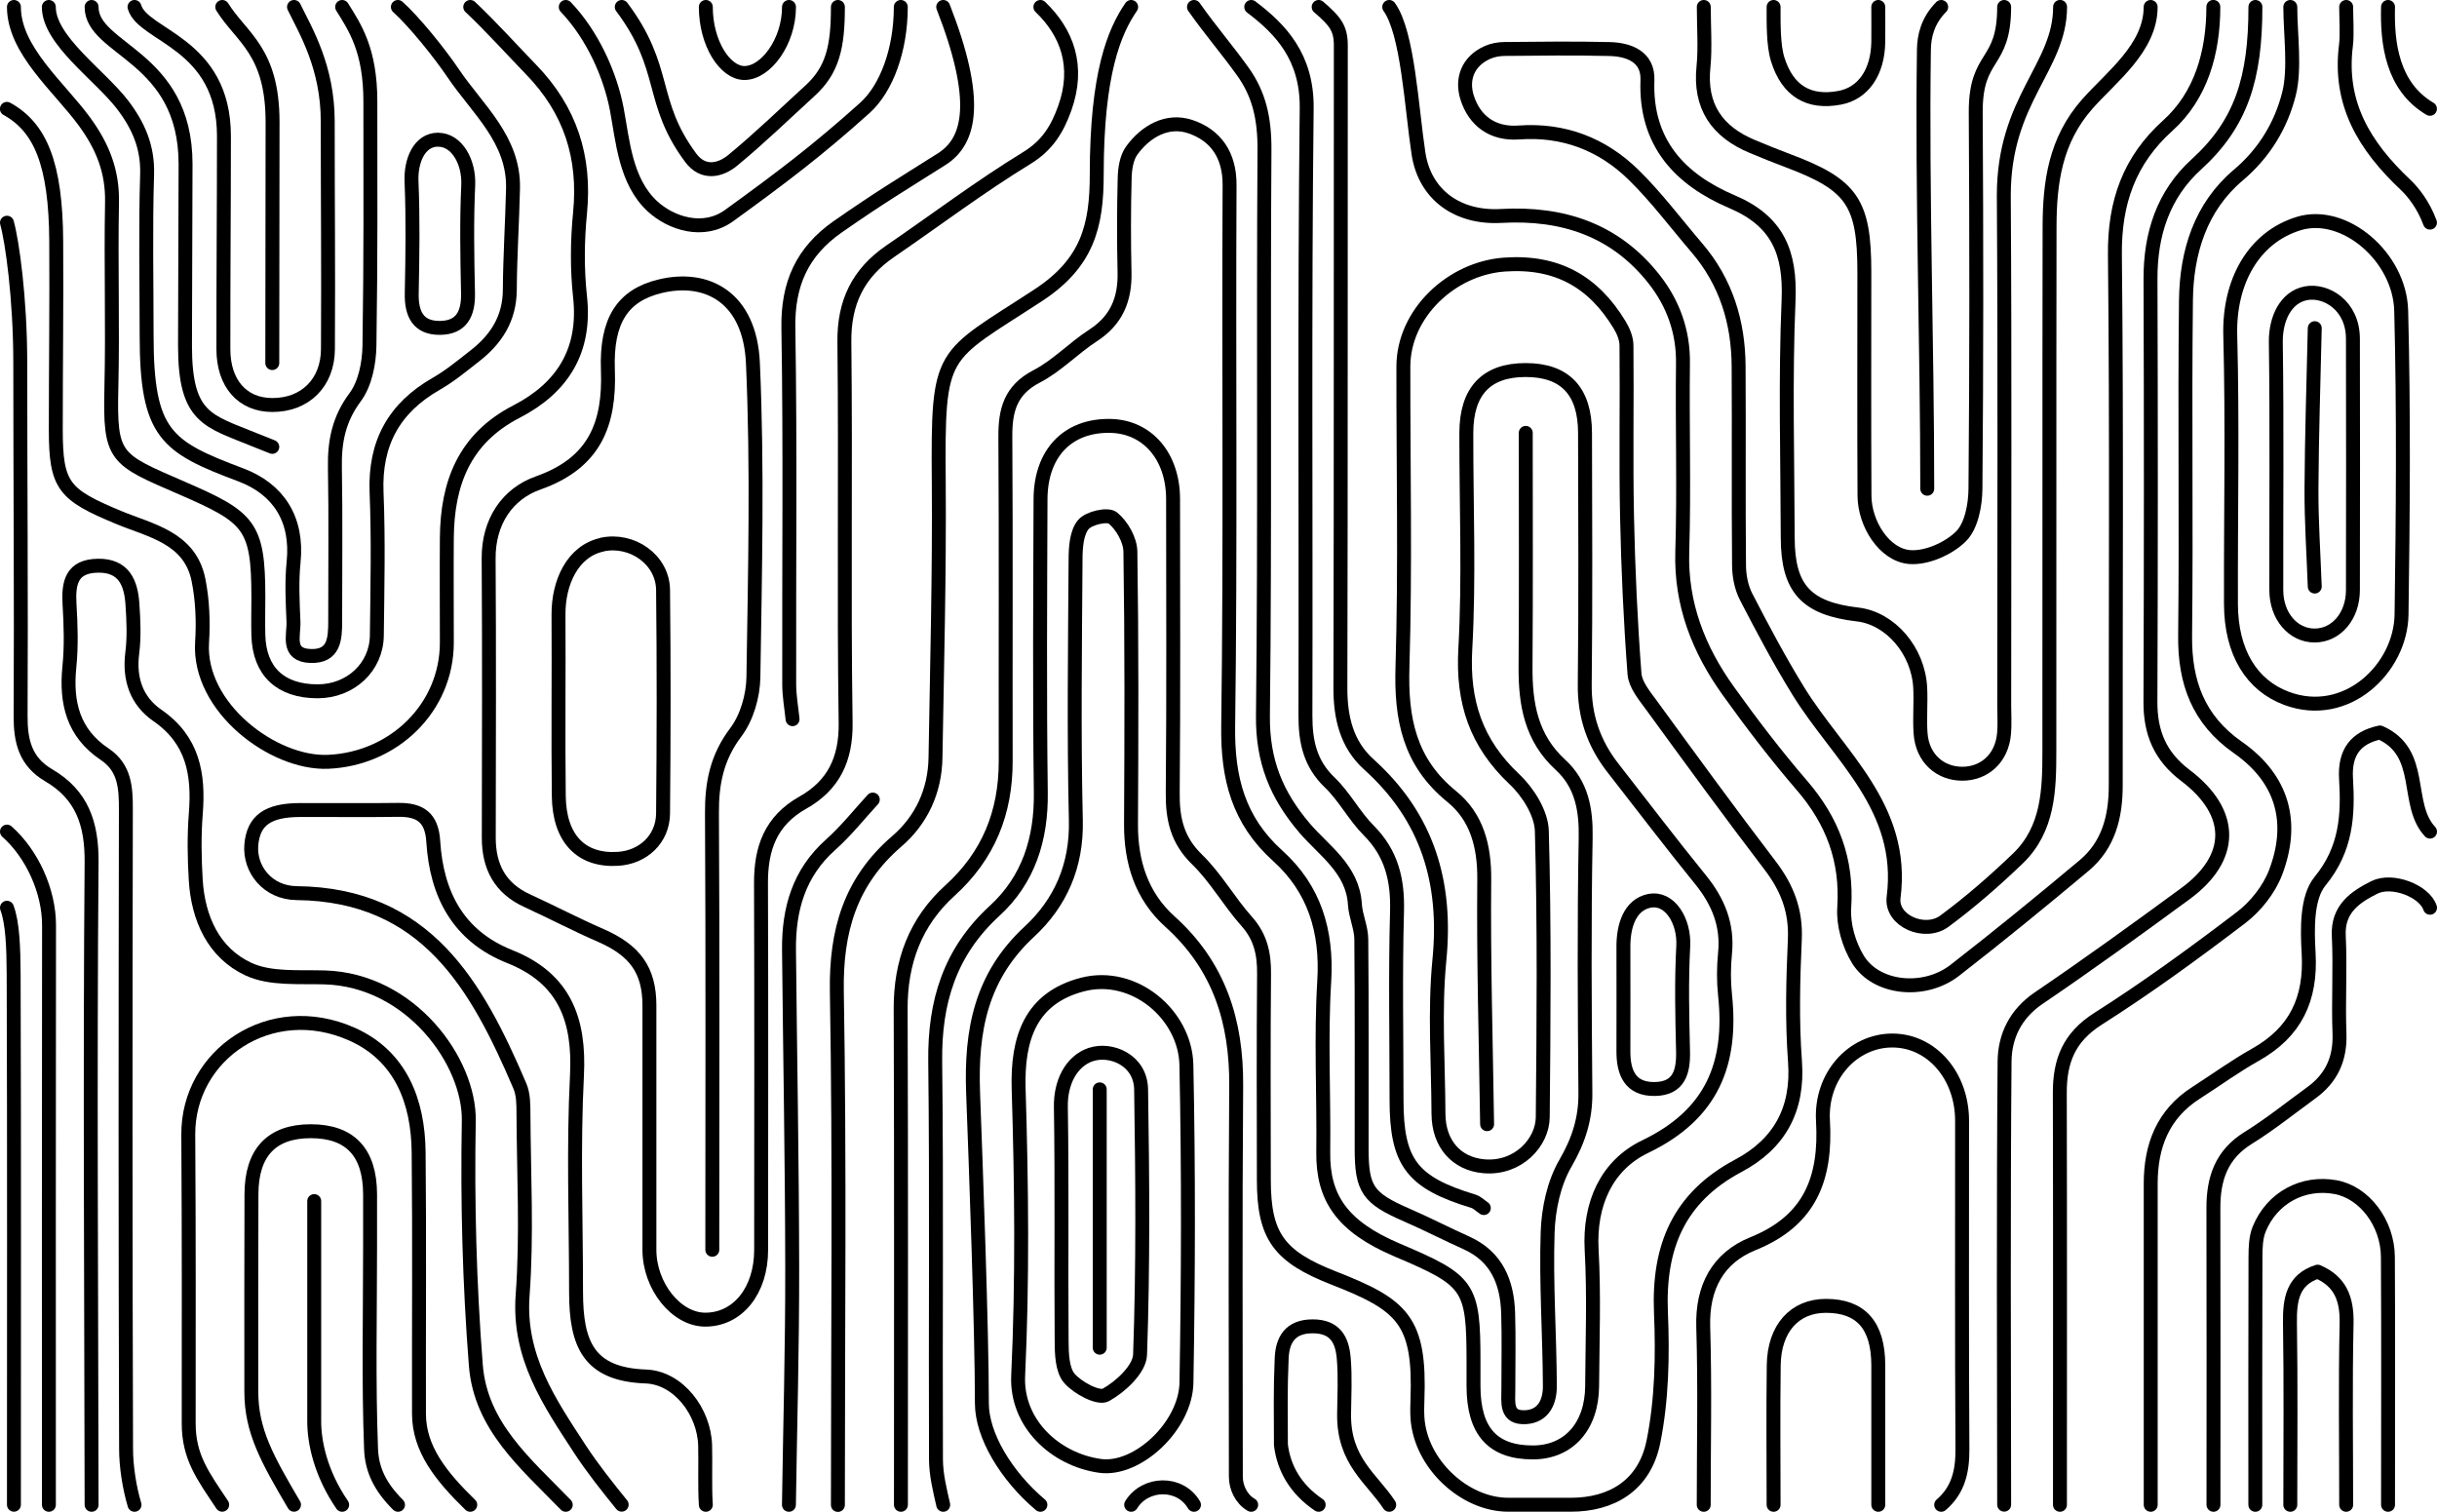 <?xml version="1.0" encoding="UTF-8"?><svg id="Layer_2" xmlns="http://www.w3.org/2000/svg" viewBox="0 0 349.86 217.02"><defs><style>.cls-1{fill:none;stroke:#000;stroke-linecap:round;stroke-linejoin:round;stroke-width:2px;}</style></defs><g id="Layer_1-2"><g><path class="cls-1" d="M189.31,1c2.35,2.02,3.18,3.04,3.18,5.51-.03,30.74,.02,61.48-.06,92.22-.01,4.28,.89,8.12,4.08,11,8.44,7.6,11.23,16.94,10.13,28.11-.71,7.28-.16,14.69-.13,22.04,.02,4.36,2.61,7.19,6.5,7.54,4.91,.44,8.44-3.41,8.47-7.04,.13-13.7,.25-27.41-.13-41.09-.07-2.54-1.97-5.58-3.93-7.42-5.51-5.18-7.48-11.11-7.06-18.66,.58-10.33,.13-20.71,.15-31.07,.01-6.01,2.88-9.02,8.52-9.02s8.51,3.01,8.52,9.02c.02,12.03,.1,24.06-.04,36.09-.06,4.58,1.3,8.5,4.06,12.03,4.18,5.35,8.28,10.75,12.56,16.02,2.53,3.12,3.92,6.47,3.52,10.55-.2,1.99-.21,4.03,0,6.01,1.04,9.84-1.83,17.13-11.46,21.76-5.53,2.66-8.06,8.2-7.69,14.84,.36,6.5,.11,13.03,.07,19.54-.04,5.81-3.4,9.52-8.51,9.52-5.78,0-8.51-3.05-8.52-9.52,0-1.17,0-2.34,0-3.51,0-10.91-.6-11.62-11.02-16.05-7.84-3.34-10.63-7.46-10.55-14.02,.1-8.19-.36-16.4,.14-24.55,.44-7.19-1.42-13.26-6.68-18-5.64-5.08-7.21-11.15-7.11-18.6,.35-25.89,.07-51.79,.2-77.69,.02-4.35-2.03-7.17-5.63-8.38-3.27-1.1-6.37,.62-8.41,3.42-.75,1.03-.99,2.62-1.02,3.96-.12,4.51-.12,9.02-.02,13.53,.09,3.86-1.14,6.88-4.51,9.06-2.8,1.81-5.17,4.36-8.1,5.88-3.75,1.94-4.52,4.82-4.5,8.62,.1,15.54,.02,31.08,.05,46.61,.01,7.37-2.46,13.56-8,18.58-4.98,4.51-7.11,10.26-7.08,17.01,.09,23.89,.04,47.27,.04,71.17"/><path class="cls-1" d="M308.75,1c0,5.88-5.64,10.02-9.11,13.95-4.58,5.2-5.39,11.24-5.4,17.62-.05,25.06,0,50.12-.03,75.18,0,5.59-.12,11.27-4.53,15.5-3.33,3.19-6.83,6.25-10.54,8.99-2.81,2.07-7.72-.04-7.29-3.42,1.66-12.95-7.94-20.31-13.68-29.62-2.71-4.39-5.13-8.96-7.5-13.54-.68-1.32-1-2.98-1.01-4.48-.09-9.52,0-19.05-.06-28.57-.03-6.35-1.8-12.14-6-17.04-3.01-3.51-5.79-7.25-9.08-10.47-4.5-4.41-10.05-6.55-16.49-6.08-3.75,.27-6.36-1.69-7.41-5.03-.82-2.61,.07-5.19,2.92-6.46,.76-.34,1.66-.5,2.49-.5,5.01-.05,10.03-.11,15.04,.01,2.86,.07,5.56,1.15,5.44,4.47-.34,8.99,4.68,14.27,12.15,17.45,6.59,2.8,8.39,7.34,8.11,14.14-.48,11.34-.15,22.72-.12,34.08,.01,7.31,2.65,10.18,10.02,11.03,4.71,.54,8.73,5.19,9,10.53,.11,2.17-.1,4.35,.05,6.51,.25,3.67,2.87,5.82,5.99,5.82s5.7-2.15,6-5.82c.11-1.33,.02-2.67,.02-4.01,0-24.39,.1-48.79-.06-73.18,0-13.83,8.08-18.37,8.08-27.07"/><path class="cls-1" d="M149.36,1c3.82,3.67,5.65,8.51,3.5,14.53-1.05,2.93-2.45,5.32-5.43,7.14-6.75,4.13-13.09,8.92-19.63,13.4-4.6,3.15-6.65,7.34-6.58,13.04,.2,18.21-.09,36.42,.18,54.63,.08,5.29-1.77,9.02-6.14,11.48-4.64,2.61-6.03,6.59-6.01,11.57,.06,17.54,.03,35.09,.02,52.63,0,5.85-3.35,10.02-8.02,10.02-4.15,0-8.01-4.79-8.02-10.02-.01-11.7,0-23.39,0-35.09,0-5.08-2.1-7.92-7-10.05-3.56-1.55-7.01-3.36-10.54-4.98-3.9-1.78-5.52-4.87-5.52-9.03,.02-13.37,.07-26.73-.02-40.1-.03-5.3,2.7-9.29,7.11-10.84,8.12-2.87,10.3-8.45,10.01-16.23-.26-7.09,2.12-10.7,7.47-12,6.76-1.65,12.92,1.59,13.35,11.01,.67,15.01,.3,30.07,.07,45.1-.04,2.69-.94,5.81-2.53,7.92-2.72,3.6-3.45,7.31-3.42,11.63,.12,20.88,.05,41.77,.05,62.65"/><path class="cls-1" d="M171.41,1c2.45,3.48,4.72,6.06,7.02,9.28s3.13,6.65,3.1,11.27c-.18,27.06,.09,54.13-.22,81.2-.07,6.47,1.9,11.35,6.01,16.16,2.78,3.24,6.89,5.87,7.19,10.91,.1,1.68,.91,3.34,.92,5.01,.09,10.02,.04,20.05,.05,30.07,0,5.85,.92,7.11,6.51,9.54,2.88,1.25,5.67,2.7,8.53,3.98,4.35,1.96,5.84,5.64,5.99,10.03,.12,3.67,.02,7.35,.03,11.03,0,1.84-.41,4.13,2.5,3.96,2.63-.16,3.47-2.32,3.46-4.46-.03-7.35-.56-14.71-.32-22.05,.11-3.36,.89-7.07,2.55-9.93,1.9-3.28,2.91-6.4,2.87-10.12-.1-12.2-.19-24.4,.04-36.59,.08-4.11-.59-7.72-3.62-10.5-4.21-3.86-5.05-8.72-5.01-14.07,.08-11.19,.03-22.39,.03-33.58"/><path class="cls-1" d="M135.41,216.02c-.49-2.14-1.03-4.34-1.04-6.51-.08-19.05,.11-38.09-.11-57.14-.1-8.51,2.07-15.7,8.53-21.62,4.86-4.45,6.72-10.31,6.63-16.98-.18-14.03-.09-28.07-.04-42.1,.02-6.63,3.92-10.64,10.01-10.53,5.35,.1,9.02,4.38,9.02,10.53,0,14.03,.08,28.07-.05,42.1-.04,3.76,.62,6.82,3.48,9.6,2.71,2.63,4.61,6.07,7.14,8.9,2.01,2.25,2.52,4.69,2.49,7.56-.09,9.86-.04,19.71-.03,29.57,0,8.09,2.2,11,10.01,14.06,9.93,3.88,12.46,6.08,12.04,17.52-.03,.83-.05,1.67,0,2.51,.4,6.66,6.77,12.52,13.02,12.52h9.02c5.73,0,10.55-2.66,11.84-9.05,1.21-6,1.34-12.35,1.08-18.5-.4-9.4,2.5-16.53,11.11-21.11,5.87-3.12,8.65-8.05,8.13-14.99-.43-5.82-.28-11.7-.02-17.53,.18-4.08-1.1-7.37-3.53-10.56-5.8-7.59-11.43-15.32-17.06-23.04-1.01-1.38-2.31-2.94-2.43-4.5-.57-7.5-.91-15.03-1.07-22.55-.17-8.18,0-16.37-.08-24.56,0-1.01-.45-2.11-.99-2.99-3.75-6.19-8.97-9.18-16.52-8.65-7.61,.54-14.51,7-14.52,14.64-.02,14.37,.3,28.75-.13,43.1-.23,7.45,.97,13.67,7.08,18.63,3.6,2.92,4.71,7.15,4.66,11.95-.11,11.69,.24,23.39,.41,35.08"/><path class="cls-1" d="M199.44,1c2.68,3.71,3.2,14.45,4.2,21.03,.91,5.97,5.65,9.32,11.87,8.97,8.92-.5,16.45,2.05,22,9.14,2.67,3.41,4.16,7.45,4.1,11.98-.11,9.02,.18,18.05-.1,27.06-.23,7.57,2.36,14.08,6.62,20.02,3.32,4.64,6.81,9.2,10.53,13.52,4.42,5.12,6.55,10.75,6.1,17.59-.16,2.45,.68,5.33,1.98,7.44,2.63,4.25,9.54,4.93,13.9,1.54,6.28-4.88,12.45-9.92,18.55-15.03,3.53-2.95,4.55-7.03,4.55-11.5-.03-25.4,.15-50.79-.12-76.18-.08-7.5,2.05-13.57,7.6-18.56,4.74-4.26,6.53-10.46,6.53-17.03"/><path class="cls-1" d="M81.22,216.02c-5.76-5.94-12.22-11.28-12.91-20.05-.91-11.65-1.22-23.39-1.01-35.07,.15-8.47-8.3-20.23-20.69-20.59-3.68-.11-7.78,.28-10.93-1.18-5.01-2.32-7.25-7.29-7.58-12.82-.19-3.16-.24-6.36,.01-9.52,.45-5.65-.4-10.56-5.52-14.09-2.99-2.07-4.08-5.22-3.6-8.97,.29-2.3,.18-4.68,.02-7.01-.2-3.07-1.24-5.58-4.98-5.51-3.73,.07-4.23,2.43-4.05,5.51,.18,3,.28,6.04-.02,9.01-.52,5.15,.53,9.5,5.07,12.54,2.92,1.95,3.05,4.86,3.04,8.02-.06,30.57-.07,61.15,.03,91.72,0,2.51,.48,5.57,1.21,8.01"/><path class="cls-1" d="M67.51,1c2.8,2.61,6.41,6.6,8.72,8.97,5.65,5.82,7.83,12.58,7.04,20.61-.39,3.97-.43,8.05,0,12.01,.86,7.79-2.55,13.11-9.13,16.5-7.49,3.87-9.92,10.28-9.99,18.1-.04,5.01,0,10.02,0,15.04,0,9.39-7.62,16.72-17.04,17.13-7.86,.34-18.68-7.8-18.1-17.13,.19-2.99,.07-6.08-.52-9-1.24-6.08-6.94-7.06-11.49-8.96-7.86-3.27-8.99-4.5-8.99-12.61,0-9.02,.12-18.05,.06-27.06-.06-11.08-2.28-16.33-7.08-18.97"/><path class="cls-1" d="M328.8,1c0,3.84,.73,8.87-.19,12.48-1.12,4.43-3.49,8.46-7.27,11.65-5.45,4.6-7.44,11.09-7.52,17.97-.19,16.04,.06,32.08-.12,48.12-.08,6.73,1.9,12.11,7.56,16.07,6.46,4.51,8.17,10.78,5.42,17.97-.94,2.45-2.86,4.87-4.96,6.47-6.67,5.08-13.47,10.04-20.54,14.53-4.17,2.65-5.48,6.07-5.47,10.62,.05,19.88,.02,39.26,.02,59.14"/><path class="cls-1" d="M162.39,1c-2.41,3.52-4.94,9.48-4.94,24.06,0,7.35-1.31,12.69-8.41,17.33-14.01,9.16-14.42,7.51-14.27,26.79,.1,13.2-.25,26.4-.47,39.6-.08,4.77-2,8.93-5.54,11.98-6.71,5.78-8.77,12.87-8.62,21.61,.42,24.72,.15,48.94,.15,73.67"/><path class="cls-1" d="M323.79,1c0,10.23-2.02,16.73-8.48,22.6-4.77,4.34-6.61,10.05-6.58,16.49,.07,20.22,.07,40.43-.01,60.65-.02,4.43,1.38,7.82,5.01,10.57,7.08,5.36,7.04,11.82,.02,16.97-6.95,5.1-13.94,10.16-21.07,15-3.34,2.27-4.86,5.47-4.9,9.07-.17,19.55-.09,44.1-.06,63.65"/><path class="cls-1" d="M2,1c0,6.22,6.51,11.5,10.13,16.46,2.63,3.6,4.04,7.16,3.95,11.61-.17,8.85,.12,17.71-.09,26.56-.24,10.18,.48,10.25,10.12,14.43,9.71,4.21,10.98,5.36,10.98,15.65,0,1.84-.05,3.68,0,5.51,.15,5.18,3.19,8.02,8.51,8.02,4.7,0,8.45-3.45,8.5-8.02,.08-6.85,.24-13.71-.04-20.55-.28-7.05,2.5-12.1,8.56-15.57,1.96-1.12,3.73-2.59,5.52-3.99,3.1-2.4,5.03-5.39,5.05-9.51,.03-4.85,.35-9.69,.46-14.54,.16-7.03-5.08-11.35-8.56-16.5-2.05-3.04-5.7-7.53-7.97-9.56"/><path class="cls-1" d="M49.12,1c1.84,2.95,4.05,6.19,4.05,13.57,0,13.53,.07,21.52-.13,35.05-.04,2.52-.62,5.48-2.06,7.41-2.36,3.17-2.97,6.4-2.9,10.13,.13,7.35,.03,14.7,.04,22.05,0,2.5-.14,5.06-3.51,4.96-3.54-.1-2.39-2.99-2.48-4.97-.12-2.84-.27-5.7,.02-8.51,.63-6.17-2.19-10.49-7.58-12.52-10.71-4.03-13.52-5.78-13.52-20.07,0-7.69-.17-15.38,.07-23.05,.12-3.95-1.25-7.05-3.55-10.05C14.29,10.75,7.01,5.79,7.01,1"/><path class="cls-1" d="M1,31.97c.74,2.61,1.91,10.82,1.91,20.16,0,16.87,.14,33.75,.05,50.62-.02,3.61,.65,6.57,4.04,8.55,4.76,2.78,6.2,6.93,6.15,12.5-.25,29.9-.04,62.31,0,92.22"/><path class="cls-1" d="M179.63,1c4.24,3.2,8.04,7.2,7.96,14.54-.33,29.07-.1,58.14-.18,87.21,0,3.72,.66,6.87,3.49,9.58,2.13,2.04,3.53,4.82,5.62,6.91,3.26,3.28,4.16,7.07,4.04,11.58-.25,9.02-.07,18.04-.07,27.06s2.22,11.89,11.02,14.56c.55,.17,1.01,.65,1.51,.98"/><path class="cls-1" d="M287.72,1c0,8.5-4.08,6.62-4.08,15.04,.11,18.04,.12,36.09-.04,54.13-.02,2.34-.58,5.35-2.09,6.84-1.77,1.75-4.91,3.14-7.33,2.96-3.66-.28-6.49-4.78-6.51-8.8-.06-10.69-.02-21.39-.02-32.08,0-10.03-1.75-12.57-11.02-16.04-1.68-.63-3.35-1.31-5.01-2-5.14-2.13-7.67-5.79-7.06-11.53,.26-2.48,.04-6.01,.04-8.52"/><path class="cls-1" d="M67.51,216.02c-4.25-4.13-7.34-8.05-7.36-13.03-.03-12.53,.08-25.06-.05-37.59-.07-7.31-2.59-13.82-9.54-16.93-11.75-5.25-23.6,2.95-23.53,14.42,.1,16.04,.06,25.4,.06,41.44,0,4.85,2.04,7.52,4.81,11.68"/><path class="cls-1" d="M149.36,216.02c-4.93-4.17-8.4-9.97-8.4-14.58,0-10.69-.86-33.88-1.26-44.55-.33-8.98,1.14-16.73,8.07-23.14,4.47-4.14,6.83-9.46,6.68-15.96-.29-12.52-.12-25.06-.04-37.59,.01-1.67,.15-3.73,1.11-4.89,.77-.94,3.48-1.56,4.23-.96,1.32,1.07,2.51,3.16,2.53,4.84,.2,13.03,.16,26.06,.09,39.09-.03,5.47,1.5,10.33,5.57,14,7.08,6.36,9.6,14.32,9.53,23.6-.15,20.21-.05,35.89-.05,56.11,0,1.53,.77,3.21,2.2,4.03"/><path class="cls-1" d="M278.68,216.02c2.47-2.12,3.07-4.83,3.05-8.01-.1-15.7-.04-31.41-.05-47.11,0-6.49-4.39-11.53-10.02-11.53s-10.32,5.06-9.95,11.52c.47,8.23-1.8,14.32-10.06,17.65-5,2.02-7.3,6.23-7.13,11.93,.26,8.68,.07,16.87,.07,25.55"/><path class="cls-1" d="M101.33,216.02c-.17-2.66-.03-5.84-.1-8.51-.12-4.85-3.84-9.74-8.51-9.91-8.25-.3-10.02-4.67-10.02-12.15,0-10.36-.4-20.74,.13-31.07,.41-8.07-1.82-13.94-9.65-17.06-7.44-2.96-10.51-8.99-10.98-16.53-.21-3.45-1.9-4.58-5.07-4.53-4.68,.07-9.36,0-14.03,.02-4.67,.01-6.72,1.49-7.02,5.01-.29,3.48,2.34,6.88,6.52,6.92,18.6,.21,25.87,13.28,32.03,27.68,.51,1.19,.52,2.65,.52,3.99,.04,8.69,.52,17.41-.12,26.05-.65,8.83,3.82,15.34,8.19,22.04,1.82,2.79,3.93,5.43,6.03,8.03"/><path class="cls-1" d="M348.86,119.38c-3.7-3.95-.65-11.33-7.19-14.23-3.49,.74-5.1,2.87-4.87,6.62,.32,5.27,.06,10.11-3.74,14.74-1.92,2.34-1.83,6.85-1.63,10.31,.38,6.59-1.86,11.34-7.62,14.58-2.94,1.65-5.69,3.65-8.54,5.48-4.77,3.05-6.51,7.62-6.51,13.03,0,15.54,0,30.57,0,46.11"/><path class="cls-1" d="M19.31,1c1.19,4.21,12.84,5.1,12.84,18.55,0,10.19-.09,20.38-.08,30.57,0,4.92,2.72,8.01,7.01,8.02,4.69,.02,7.97-3.15,8-8.02,.07-13.03-.03-19.68-.03-32.71,0-7.78-3.18-13.02-4.84-16.41"/><path class="cls-1" d="M57.14,216.02c-2.52-2.51-3.76-4.98-3.87-8.02-.37-9.68-.14-19.38-.14-29.07,0-2.51,.01-5.01,0-7.52-.03-6.01-2.88-9.02-8.52-9.02s-8.49,3.08-8.51,9.02c-.04,12.53-.02,15.84-.02,28.37,0,5.64,2.28,9.69,6.13,16.23"/><path class="cls-1" d="M135.41,1c5.22,13.37,3.94,19.22-.21,21.84-6.26,3.96-8.84,5.47-14.93,9.71-5.13,3.58-7.2,8.24-7.09,14.56,.28,17.04,.08,34.08,.12,51.12,0,1.67,.31,3.34,.48,5.01"/><path class="cls-1" d="M348.86,130.31c-.8-2.41-5.43-4.2-7.99-2.92-2.71,1.36-5.3,3.07-5.11,6.94,.23,4.67-.08,9.36,.1,14.03,.13,3.64-1.15,6.42-4.05,8.52-3,2.18-5.9,4.52-9.05,6.47-3.85,2.38-5.01,5.84-5,10.07,.04,14.37,.01,28.23,.01,42.6"/><path class="cls-1" d="M342.83,216.02c0-12.03,.05-23.55-.02-35.58-.03-4.91-3.41-9.27-7.5-10.02-4.66-.86-9.13,1.5-10.98,6.03-.49,1.2-.52,2.65-.53,3.99-.04,12.03-.02,23.55-.02,35.58"/><path class="cls-1" d="M1,119.38c3.61,3.2,6.04,8.53,6.04,13.44-.04,27.9-.02,55.29-.02,83.2"/><path class="cls-1" d="M1,130.31c.81,2.16,.94,5.68,.96,9.52,.09,25.56,.04,50.62,.04,76.18"/><path class="cls-1" d="M81.22,1c3.9,4.09,6.4,9.81,7.33,14.69,.85,4.49,1.23,10.36,5.13,13.94,2.63,2.42,7.28,4,10.99,1.32,7.49-5.43,12.59-9.27,19.48-15.45,3.14-2.82,5.17-8.38,5.17-14.5"/><path class="cls-1" d="M13.15,1c0,6.22,13.49,6.97,13.49,22.56,0,8.68-.08,17.37-.08,26.06,0,10.51,3.32,10.77,10.02,13.53,.83,.34,1.67,.67,2.51,1"/><path class="cls-1" d="M278.68,1c-1.94,1.97-2.46,4.18-2.48,6.17-.29,20.88,.48,42.26,.48,62.99"/><path class="cls-1" d="M125.3,114.78c-2,2.17-3.85,4.52-6.05,6.48-4.57,4.06-6.03,9.25-5.98,15.07,.15,15.2,.44,30.41,.46,45.61,.02,11.53-.3,22.55-.47,34.08"/><path class="cls-1" d="M269.65,216.02c0-6.85,.01-13.19,0-20.04-.01-5.72-2.5-8.52-7.51-8.52-4.49,0-7.43,3.22-7.5,8.52-.09,6.85-.02,13.19-.02,20.04"/><path class="cls-1" d="M199.44,216.02c-2.47-3.77-6.56-6.25-6.48-13.02,.03-2.67,.18-5.36-.05-8.02-.22-2.57-1.17-4.58-4.46-4.58s-4.34,2.01-4.45,4.58c-.21,4.84-.11,7.63-.11,12.42,.4,3.39,2.13,6.39,5.42,8.62"/><path class="cls-1" d="M31.91,1c2.77,4.44,7.22,6.29,7.22,16.54,0,11.53-.04,23.06-.04,34.58"/><path class="cls-1" d="M89.26,1c6.67,8.89,3.9,13.57,9.9,21.65,1.77,2.38,4.21,1.87,6.05,.35,3.83-3.15,7.4-6.62,11.07-9.97,3.26-2.97,4.01-6.3,4.01-12.03"/><path class="cls-1" d="M45.11,172.42c0,12.53,0,19.09,0,31.62,0,2.98,.89,7.42,4.01,11.98"/><path class="cls-1" d="M332.31,47.11c-.17,7.69-.43,15.37-.47,23.06-.02,4.68,.3,9.36,.47,14.03"/><path class="cls-1" d="M157.88,156.38v37.09"/><path class="cls-1" d="M328.8,216.02c0-8.85,.09-17.2-.05-26.06-.05-3.4,.39-6.26,3.97-7.41,3.28,1.4,4.23,3.94,4.16,7.41-.19,8.85-.06,17.2-.06,26.06"/><path class="cls-1" d="M254.62,1c0,2.22-.05,5.47,.58,7.49,1.44,4.65,4.53,6.38,8.94,5.54,3.36-.64,5.45-3.67,5.51-8.02,.02-1.34,0-3.68,0-5.01"/><path class="cls-1" d="M336.82,1c0,1.5,.16,4.03-.03,5.51-1.06,8.37,2.65,14.46,8.56,20.03,1.1,1.04,2.57,2.89,3.5,5.42"/><path class="cls-1" d="M342.83,1c-.14,5.18,.58,11.41,6.02,14.62"/><path class="cls-1" d="M162.39,216.02c2.01-3.28,7.02-3.41,9.02,0"/><path class="cls-1" d="M330.05,32.08c-6.53,1.97-10.07,8.38-9.87,16.04,.34,12.86,.06,25.73,.1,38.59,.02,6.95,2.98,11.69,8,13.55,8.58,3.19,16.38-4.3,16.49-12.05,.21-14.53,.32-29.08-.05-43.6-.2-7.73-8.15-14.5-14.68-12.53Z"/><path class="cls-1" d="M156.63,151.37c-2.85,.95-4.39,4.03-4.33,7.52,.18,11.19,.02,22.39,.11,33.58,.01,1.84,.06,4.16,1.11,5.39,1.19,1.39,4.18,2.97,5.23,2.39,2.13-1.18,4.85-3.71,4.92-5.78,.45-12.68,.35-25.39,.15-38.08-.07-4.24-4.34-5.96-7.2-5.01Z"/><path class="cls-1" d="M62.9,20.05c-2.71,0-3.95,3.04-3.82,6.02,.22,5.34,.14,10.69,.03,16.04-.06,2.94,.9,4.98,4.04,4.96,3.1-.02,4.1-2.03,4.04-4.96-.11-5.18-.21-10.37,.03-15.53,.15-3.31-1.62-6.52-4.32-6.52Z"/><path class="cls-1" d="M86.46,78.19c-4.26,.91-6.3,5.42-6.28,10.02,.05,8.69-.06,17.38,.04,26.06,.07,6.13,3.23,9.35,8.49,9.02,3.64-.22,6.45-2.86,6.48-6.52,.1-10.69,.12-21.39,0-32.08-.05-4.38-4.47-7.42-8.73-6.52Z"/><path class="cls-1" d="M331.05,42.1c-2.89,.55-4.37,3.64-4.33,7.02,.17,11.86,.05,23.72,.07,35.59,0,3.73,2.41,6.52,5.5,6.52s5.5-2.79,5.5-6.52c.02-12.03,.03-24.06,0-36.09-.01-4.79-3.87-7.07-6.76-6.52Z"/><path class="cls-1" d="M236.82,129.31c-2.9,.58-3.76,3.71-3.76,6.52,0,5.01,.02,10.02,0,15.04-.02,3.12,.98,5.52,4.52,5.46,3.47-.06,4.12-2.47,4.04-5.46-.12-5.01-.24-10.03,.03-15.03,.2-3.61-1.93-7.1-4.83-6.52Z"/><path class="cls-1" d="M155.38,141.34c-7.42,1.94-9.37,7.67-9.14,15.04,.42,13.69,.57,27.42-.07,41.09-.32,6.82,5.28,12.04,11.73,12.96,5.4,.77,12.33-5.75,12.43-11.95,.26-15.2,.31-30.41-.01-45.61-.15-7.2-7.51-13.47-14.94-11.53Z"/><path class="cls-1" d="M101.33,1c0,5.23,2.77,9.48,5.54,9.48,3.07,0,6.4-4.48,6.4-9.48"/></g></g></svg>